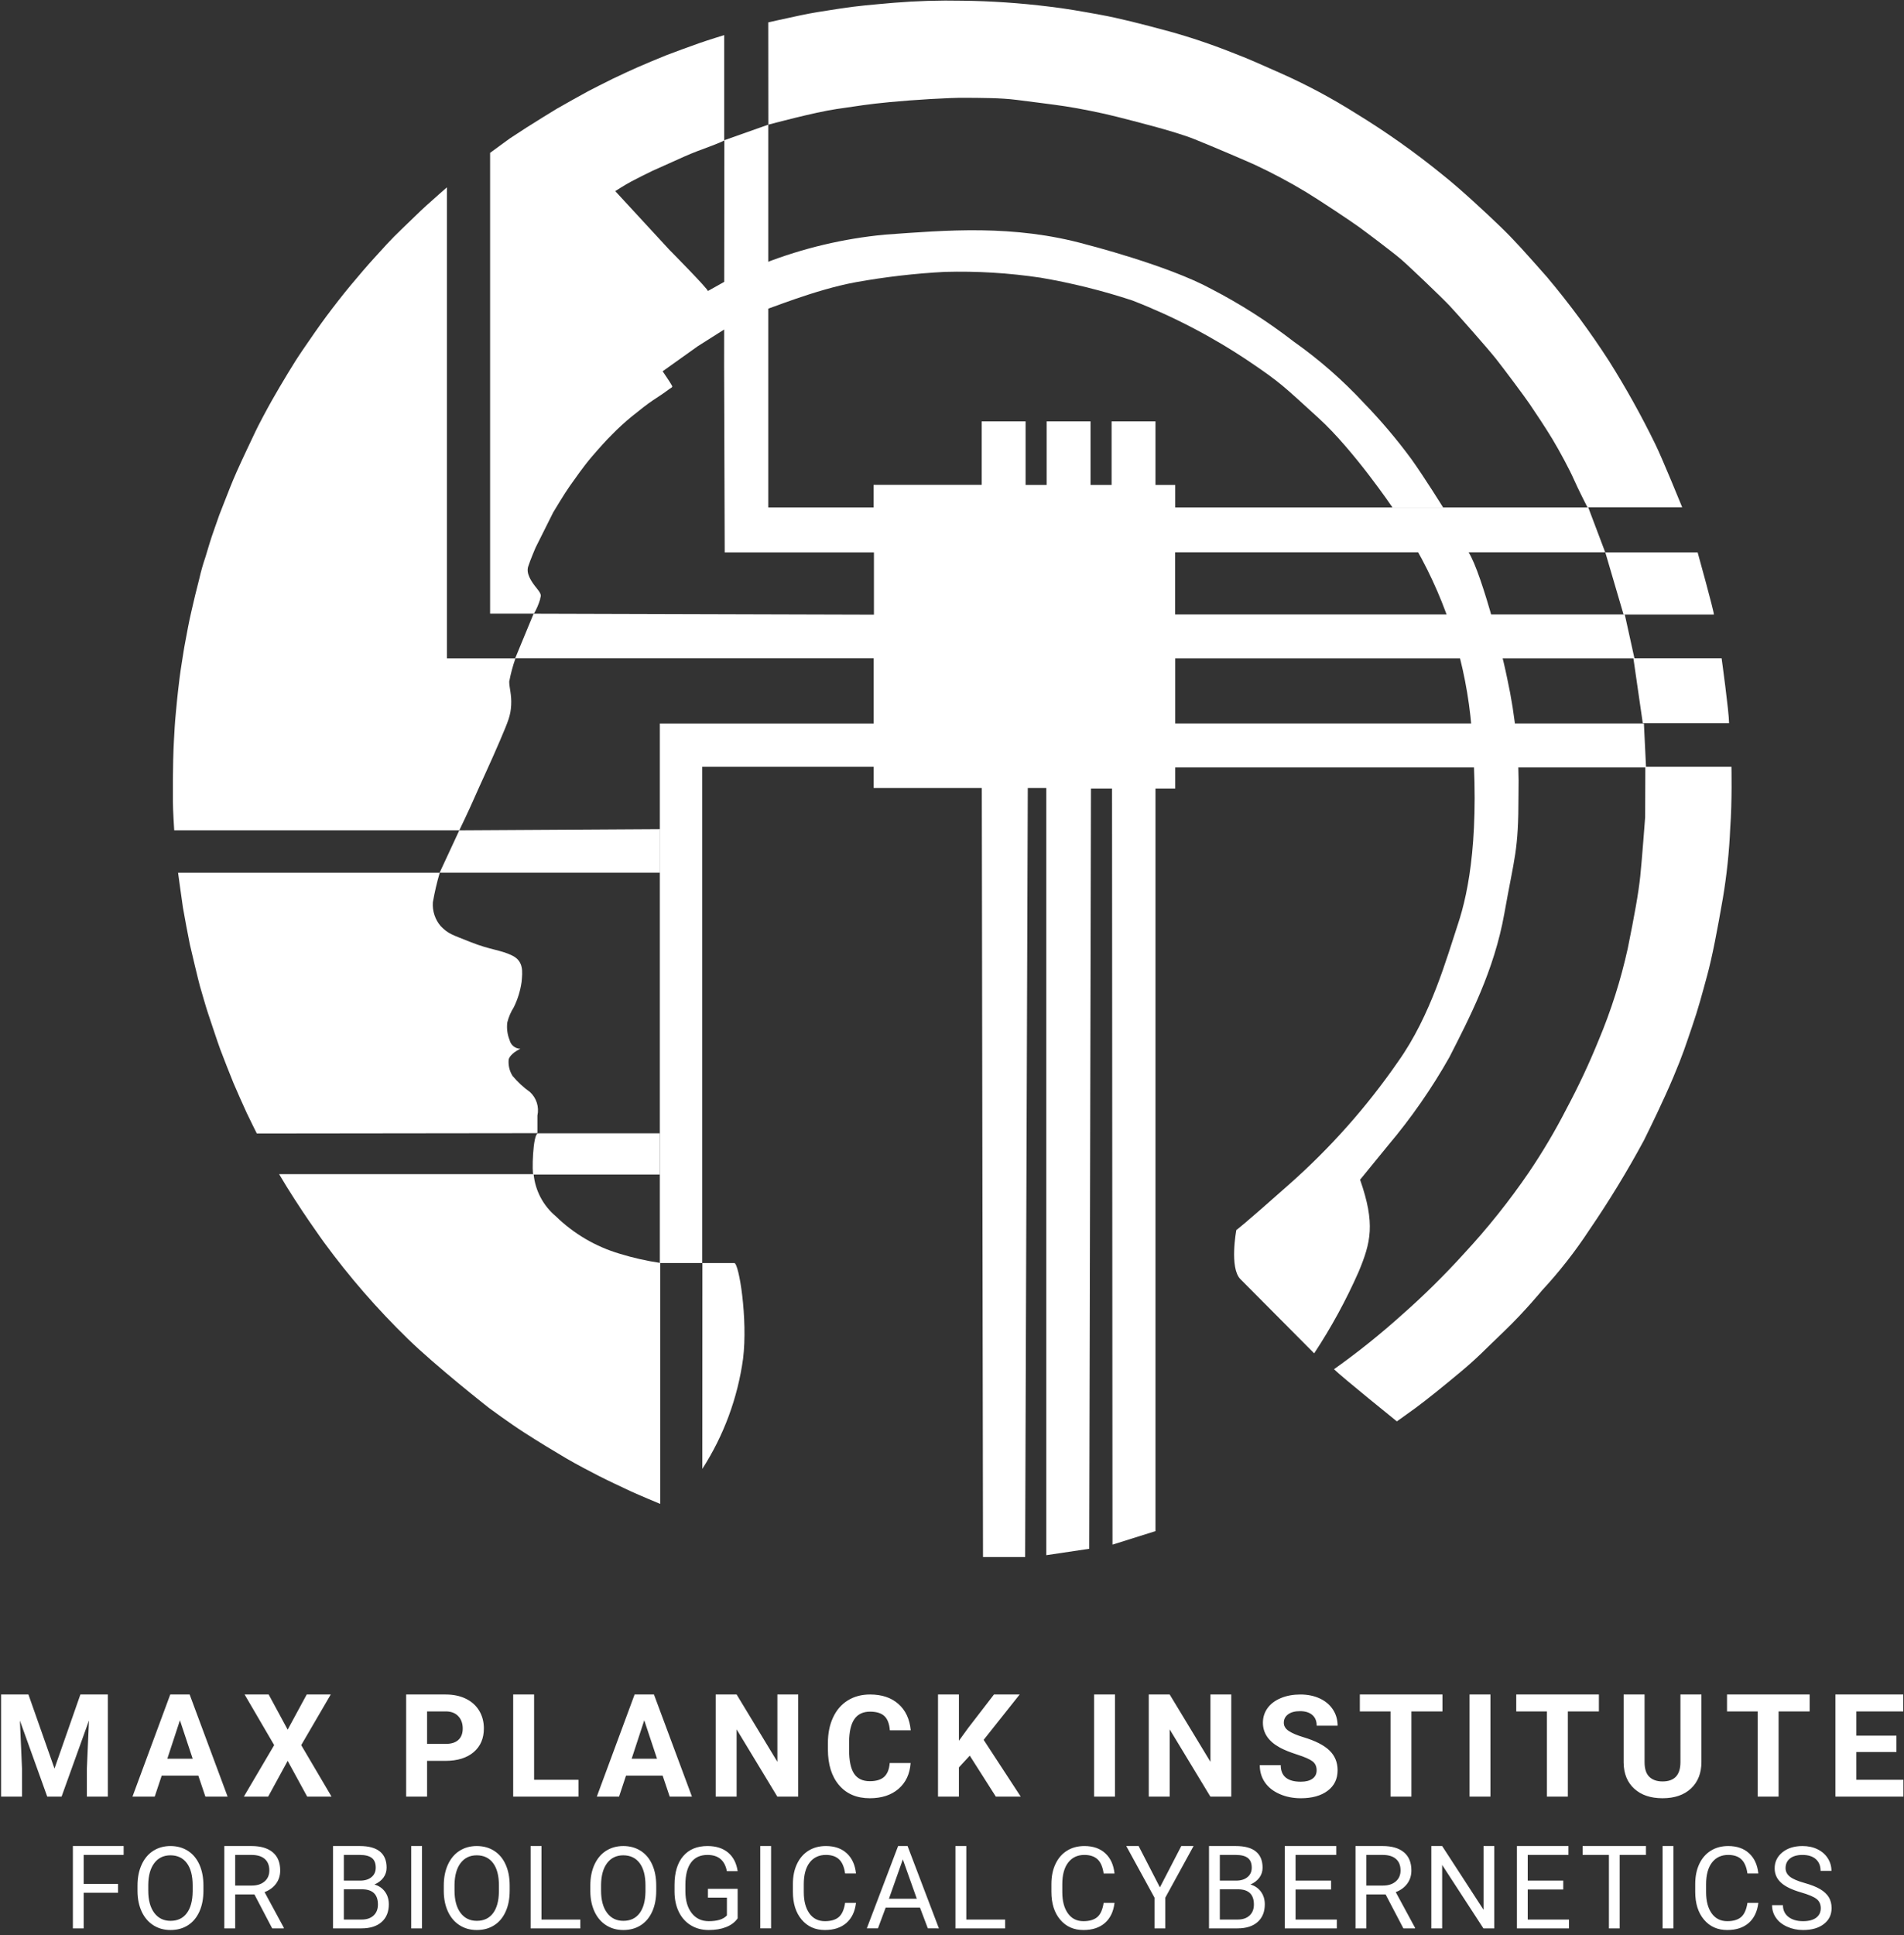 <?xml version="1.0" encoding="UTF-8" standalone="no"?>
<!-- Created with Inkscape (http://www.inkscape.org/) -->

<svg
   version="1.1"
   id="svg2"
   xml:space="preserve"
   width="416"
   height="422.667"
   viewBox="0 0 416 422.667"
   sodipodi:docname="MPIBCWhite.svg"
   inkscape:version="1.1.1 (1:1.1+202109281949+c3084ef5ed)"
   xmlns:inkscape="http://www.inkscape.org/namespaces/inkscape"
   xmlns:sodipodi="http://sodipodi.sourceforge.net/DTD/sodipodi-0.dtd"
   xmlns="http://www.w3.org/2000/svg"
   xmlns:svg="http://www.w3.org/2000/svg"><rect x="0" y="0" width="416" height="422.667" fill="#333333" stroke="none"/><defs
     id="defs6" /><sodipodi:namedview
     id="namedview4"
     pagecolor="#ffffff"
     bordercolor="#666666"
     borderopacity="1.0"
     inkscape:pageshadow="2"
     inkscape:pageopacity="0.0"
     inkscape:pagecheckerboard="0"
     showgrid="false"
     inkscape:zoom="1.7626183"
     inkscape:cx="208.21297"
     inkscape:cy="211.33333"
     inkscape:window-width="1848"
     inkscape:window-height="1016"
     inkscape:window-x="72"
     inkscape:window-y="27"
     inkscape:window-maximized="1"
     inkscape:current-layer="g8" /><g
     id="g8"
     inkscape:groupmode="layer"
     inkscape:label="ink_ext_XXXXXX"
     transform="matrix(1.333,0,0,-1.333,0,422.667)"><g
       id="g10"
       transform="scale(0.1)"><path
         d="m 1187.27,2941.05 71.95,25.47 V 2339.3 h 172.62 v 36.95 h 177.22 v 104.02 h 71.96 v -104.14 h 34.53 v 104.14 h 71.91 v -104.14 h 34.53 v 104.14 h 71.92 v -104.14 h 32.38 v -36.83 h 676.99 l 27.77,-73.52 h -704.92 v -101.83 h 736.99 l 15.86,-71.96 h -752.69 v -106.72 h 768.2 l 3.48,-71.95 h -771.68 v -34.65 h -32.38 V 661.879 l -70.47,-22.149 -0.74,1238.94 h -34.54 l -2.85,-1245.701 -70.35,-10.508 V 1879.65 h -30.35 l -4.34,-1260.201 h -69.06 l -1.99,1260.201 h -177.23 v 34.69 h -280.97 v -813.13 h -69.5 v 884.06 h 350.47 v 106.88 H 844.449 l 30.199,73.08 557.772,-1.6 v 101.99 h -244.57 l -1.01,304.58 z"
         style="fill:#ffffff;fill-opacity:1;fill-rule:evenodd;stroke:none"
         id="path12" /><path
         d="m 1151.29,1101.21 h 52.23 c 7.77,0 22.46,-91.91 14.41,-156.948 -8.87,-64.262 -31.64,-125.821 -66.76,-180.391"
         style="fill:#ffffff;fill-opacity:1;fill-rule:evenodd;stroke:none"
         id="path14" /><path
         d="M 1082.11,1101.37 V 706.48 c 0,0 -36.25,15.079 -48.32,20.711 -12.11,5.618 -39.142,18.399 -51.802,24.879 -12.648,6.481 -36.25,18.711 -54.687,29.489 -18.391,10.781 -44.879,26.921 -67.461,41.453 -25.192,16.09 -58.551,40.859 -58.551,40.859 0,0 -86.328,67.731 -132.769,113.039 -50.2,48.83 -96.219,101.76 -137.54,158.29 0,0 -41.019,56.25 -73.519,111.64 h 417.187 c 2.582,-26.96 15.661,-51.76 36.403,-69.07 29.418,-28.71 65.429,-49.8 104.889,-61.44 21.64,-6.64 43.79,-11.64 66.17,-14.96 z"
         style="fill:#ffffff;fill-opacity:1;fill-rule:evenodd;stroke:none"
         id="path16" /><path
         d="M 1081.52,1313.71 H 881.988 c -9.058,0 -10.187,-67.46 -7.769,-67.46 h 207.301"
         style="fill:#ffffff;fill-opacity:1;fill-rule:evenodd;stroke:none"
         id="path18" /><path
         d="m 880.859,1313.98 v 28.79 c 3.09,14.11 -1.519,28.75 -12.109,38.56 -10.699,7.58 -20.352,16.52 -28.75,26.6 -4.801,7.77 -7.031,16.84 -6.328,25.9 0,2.3 2.848,10.35 19.258,18.44 -8.481,0.15 -15.782,6.09 -17.7,14.37 -3.671,9.1 -4.96,19.02 -3.75,28.75 2.192,8.83 5.79,17.23 10.668,24.92 6.481,13.13 10.782,27.19 12.813,41.72 1.449,16.37 3.75,33.79 -15.699,43.13 -19.422,9.37 -35.672,9.06 -67.742,21.87 -32.11,12.81 -36.25,13.24 -49.059,26.06 -9.371,10.86 -14.02,24.96 -12.973,39.25 2.852,16.33 6.602,32.46 11.25,48.36 H 291.879 c 0,0 6.75,-49.49 7.922,-56.83 1.14,-7.35 9.5,-52.07 11.371,-60.55 1.879,-8.52 14.379,-61.02 16.527,-68.36 2.141,-7.34 10.231,-35.66 12.813,-43.16 2.578,-7.46 16.519,-50.04 20.578,-60.71 4.031,-10.62 16.961,-44.02 21.57,-54.96 4.61,-10.93 16.09,-36.95 21.559,-48.63 5.472,-11.64 16.722,-34.06 16.722,-34.06"
         style="fill:#ffffff;fill-opacity:1;fill-rule:evenodd;stroke:none"
         id="path20" /><path
         d="M 752.809,1810.2 H 285.551 c 0,0 -2.153,33.2 -2.153,47.03 0,13.79 0,22.15 0,37.38 0,15.27 0.704,46.76 1.723,63.32 1.008,16.52 1.129,24.61 3.16,45.47 2.028,20.86 2.149,23.16 3.598,35.82 1.441,12.66 3.32,28.75 5.891,44.3 2.582,15.54 3.011,20.58 6.332,37.85 3.32,17.22 4.609,26.01 9.808,48.59 5.149,22.62 6.442,27.62 12.649,52.07 2.703,12.03 6.062,23.91 10.043,35.55 7.777,25.04 6.796,23.9 15.546,48.63 8.793,24.73 6.051,18.13 14.411,38.99 8.32,20.85 12.5,32.65 21.722,53.35 9.18,20.75 26.879,57.54 30.778,65.9 3.871,8.36 17.972,34.96 26.601,50.2 8.641,15.27 16.68,28.79 26.059,44.33 9.332,15.51 15.82,25.75 26.172,40.86 10.347,15.08 25.738,37.54 36.839,52.35 11.051,14.84 26.872,35.39 40.11,51.21 13.25,15.82 26.762,31.8 39.301,45.47 12.5,13.67 25.589,28.79 45.589,47.77 20,18.98 26.051,25.47 38.86,37.11 12.781,11.64 33.949,30.08 33.949,30.08 v -771.84 h 112.34 c -4.367,-12.42 -7.809,-25.15 -10.231,-38.12 0,-10.08 4.18,-21.41 3.204,-38.56 -1.012,-17.11 -4.332,-25.04 -18.442,-58.24 -14.101,-33.24 -33.359,-73.95 -42.14,-94.26 -8.79,-20.27 -24.461,-52.61 -24.461,-52.61 z"
         style="fill:#ffffff;fill-opacity:1;fill-rule:evenodd;stroke:none"
         id="path22" /><path
         d="m 752.809,1810.2 -32.219,-69.38 h 361.25 v 71.37"
         style="fill:#ffffff;fill-opacity:1;fill-rule:evenodd;stroke:none"
         id="path24" /><path
         d="m 803.32,2920.35 v -755 h 71.91 c 4.258,7.42 7.661,15.27 10.079,23.48 0,4.88 4.73,5.47 -5.188,17.54 -9.922,12.07 -17.973,24.88 -14.383,36.09 3.602,11.25 12.231,31.25 12.231,31.25 l 28.793,57.54 c 0,0 18.547,31.05 27.187,43.16 8.629,12.07 22.422,32.07 36.09,48.05 13.672,15.94 24.449,27.74 32.811,35.94 10.16,10.43 20.86,20.27 32.07,29.49 13.67,11.09 26.49,21.17 35.82,27.34 9.34,6.18 15.24,9.81 26.6,18.29 2.46,1.71 4.18,2.3 4.5,3.59 0.27,1.29 -1.33,2.89 -2.19,4.73 -0.86,1.87 -13.52,20.58 -13.52,20.58 l 57.54,41.02 48.36,30.62 v 77.7 l -31.8,-17.85 c 1.88,1.87 -63.43,67.93 -63.43,67.93 l -88.36,95.78 c 0,0 15.97,10.35 26.33,15.82 10.35,5.47 24.61,12.65 34.96,17.58 l 32.11,14.37 c 8.04,3.75 28.75,13.09 40.7,17.54 11.91,4.45 39.26,14.41 44.45,17.69 v 172.66 c 0,0 -26.64,-8.2 -40.58,-13.08 -13.95,-4.93 -43.17,-15.55 -54.53,-20 -11.37,-4.5 -39.97,-16.57 -46.45,-19.46 -6.48,-2.85 -28.05,-12.65 -40.43,-18.67 -12.379,-6.05 -34.379,-17.27 -40.699,-20.59 -6.332,-3.32 -45.75,-25.31 -51.531,-28.78 -5.739,-3.44 -39.25,-24.03 -50.04,-31.06 l -26.91,-17.54 z"
         style="fill:#ffffff;fill-opacity:1;fill-rule:evenodd;stroke:none"
         id="path26" /><path
         d="m 1259.34,2966.52 c 0,0 75.97,20.43 111.91,25.63 35.98,5.15 49.92,7.77 87.62,11.37 37.69,3.59 97.85,7.34 123.75,7.03 25.9,-0.28 56.68,0 83.71,-3.44 27.03,-3.48 57.54,-7.19 79.69,-10.51 22.14,-3.32 60.58,-10.94 84.45,-17.11 23.87,-6.21 93.94,-23.32 127.46,-36.83 33.52,-13.52 82.15,-34.38 99.14,-42.04 28.79,-13.47 56.91,-28.43 84.14,-44.88 23.59,-14.37 72.93,-47.3 85.31,-56.25 12.39,-8.9 56.53,-42.15 69.77,-53.51 13.24,-11.37 67.34,-63.01 80,-76.53 12.66,-13.51 62.42,-69.76 76.25,-87.3 13.79,-17.58 45.74,-60.27 54.53,-73.24 8.75,-12.93 25.31,-37.54 37.38,-57.54 12.07,-20 28.79,-51.37 35.12,-65.9 6.33,-14.53 22.31,-45.9 22.31,-45.9 h 155.35 c 0,0 -32.39,79.57 -44.18,103.59 -22.85,46.8 -48.21,92.31 -75.94,136.37 -30.94,47.89 -64.88,93.79 -101.56,137.38 -36.14,40.86 -53.25,60.32 -77,83.17 -23.71,22.89 -67.03,63.01 -94.06,84.3 -45.11,36.75 -92.65,70.39 -142.26,100.7 -39.22,24.72 -80.12,46.6 -122.46,65.47 -32.78,14.37 -51.06,23 -75.79,32.38 -35.23,14.14 -71.21,26.33 -107.77,36.52 -47.77,12.82 -81.41,21.45 -112.07,27.03 -30.62,5.63 -57.54,10.4 -85,13.56 -47.07,5.82 -94.45,9.06 -141.87,9.61 -37.58,0.78 -75.16,-0.35 -112.62,-3.44 -35.27,-3.16 -57.54,-4.76 -89.77,-9.76 -32.22,-5.04 -40.31,-6.06 -63.75,-10.94 -23.43,-4.92 -51.91,-11.37 -51.91,-11.37"
         style="fill:#ffffff;fill-opacity:1;fill-rule:evenodd;stroke:none"
         id="path28" /><path
         d="m 1253.01,2739.53 c 63.28,24.61 129.65,40.35 197.22,46.76 100.71,7.19 210.36,17.11 329.73,-15.98 0,0 134.38,-34.26 205.31,-72.93 47.62,-24.61 92.85,-53.51 135.24,-86.33 41.76,-29.49 80.31,-63.24 115.08,-100.7 28,-28.83 53.98,-59.57 77.81,-91.91 22.03,-30.94 51.95,-79.14 51.95,-79.14 h -83.01 c 0,0 -63.86,94.37 -121.29,146.6 -57.38,52.22 -61.71,57.54 -112.34,91.76 -60.23,40.62 -124.8,74.37 -192.5,100.7 -49.18,16.21 -99.53,28.71 -150.62,37.42 -52.04,7.77 -104.65,10.98 -157.23,9.49 -48.75,-2.57 -97.27,-8.2 -145.31,-16.83 -68.05,-12.39 -146.02,-45.47 -150.63,-45.47 z"
         style="fill:#ffffff;fill-opacity:1;fill-rule:evenodd;stroke:none"
         id="path30" /><path
         d="m 2321.17,2271.68 c 51.13,-90 82.11,-190.04 90.78,-293.2 14.38,-172.62 -4.45,-268.44 -22.3,-321.96 -17.81,-53.51 -44.03,-149.45 -98.09,-225.27 -51.25,-74.14 -111.29,-141.76 -178.83,-201.41 -75.82,-67.34 -86.32,-74.64 -86.32,-74.64 0,0 -11.64,-62.15 6.75,-80.43 l 120.86,-121.571 c 28.01,42.461 52.39,87.231 72.93,133.791 19.85,47.89 27.62,78.4 2.31,150.74 l 46.33,56.72 c 37.73,44.73 71.17,92.89 99.96,143.83 32.65,64.18 73.51,141.72 90.23,235.94 16.68,94.22 23.13,100.7 23.13,193.79 1.44,64.29 -4.77,128.51 -18.56,191.33 -11.64,57.54 -53.51,213.63 -71.05,213.63 -13.52,0 -78.13,-1.29 -78.13,-1.29 z"
         style="fill:#ffffff;fill-opacity:1;fill-rule:evenodd;stroke:none"
         id="path32" /><path
         d="m 2631.21,2265.62 h 151.33 c 0,0 26.64,-95.78 26.64,-101.83 h -148.05"
         style="fill:#ffffff;fill-opacity:1;fill-rule:evenodd;stroke:none"
         id="path34" /><path
         d="m 2677.23,2092.15 h 144.61 c 0,0 12.22,-88.63 12.22,-106.33 h -141.44"
         style="fill:#ffffff;fill-opacity:1;fill-rule:evenodd;stroke:none"
         id="path36" /><path
         d="m 2696.8,1914.34 h 141.13 c 0,0 1.29,-56.53 -1.99,-100.71 -1.64,-38.59 -5.71,-77.03 -12.11,-115.08 -9.22,-52.96 -17.27,-95.23 -25.59,-125.89 -8.36,-30.63 -14.41,-53.95 -24.92,-84.46 -10.47,-30.47 -14.37,-44.02 -30.9,-83.12 -16.56,-39.14 -36.13,-78.87 -47.77,-102.58 -27.31,-50.66 -57.27,-99.84 -89.77,-147.3 -23,-35.08 -48.86,-68.13 -77.38,-98.87 0,0 -28.79,-35.08 -61.29,-66.17 -32.54,-31.058 -43.16,-43.172 -71.95,-67.191 -28.75,-24.02 -55.82,-45.86 -74.06,-59.258 -18.29,-13.359 -30.67,-21.992 -30.67,-21.992 0,0 -90.9,73.363 -103.01,85.429 39.22,27.891 76.76,58.012 112.5,90.192 35.39,31.25 69.03,64.46 100.71,99.42 38.75,41.76 74.33,86.33 106.44,133.36 22.54,33.36 43.09,68.04 61.45,103.86 19.45,36.37 36.99,73.75 52.5,111.92 20.5,48.75 36.56,99.3 47.93,150.94 10.93,53.94 17.54,90.46 20.43,117.96 2.85,27.47 8.04,96.96 8.04,96.96 z"
         style="fill:#ffffff;fill-opacity:1;fill-rule:evenodd;stroke:none"
         id="path38" /><path
         d="M 1.801,394.18 H 46.602 L 89.301,272.809 131.762,394.18 h 45 V 226.879 h -34.383 v 45.742 l 3.441,78.981 -44.879,-124.723 H 77.422 l -44.801,124.57 3.469,-78.828 V 226.879 H 1.801 Z M 336.641,226.879 325.078,261.211 H 265.039 L 253.59,226.879 h -36.442 l 61.911,167.301 h 31.761 l 62.231,-167.301 z m -41.719,125.031 -20.66,-62.961 h 41.558 z m 145.43,42.27 31.168,-57.66 31.21,57.66 h 39.379 l -48.398,-82.969 49.687,-84.332 H 503.48 l -31.96,58.59 -31.95,-58.59 h -39.84 l 49.649,84.332 -48.438,82.969 z M 730.039,285.43 H 700 V 226.879 H 665.699 V 394.18 h 64.891 c 12.5,0 23.469,-2.301 32.961,-6.91 9.461,-4.61 16.758,-11.18 21.879,-19.649 5.082,-8.48 7.66,-18.172 7.66,-28.992 0,-16.481 -5.59,-29.449 -16.762,-38.938 C 765.16,290.199 749.73,285.43 730.039,285.43 Z M 700,366.449 v -53.211 h 30.59 c 9.058,0 15.969,2.153 20.738,6.532 4.723,4.332 7.113,10.539 7.113,18.628 0,8.282 -2.39,15 -7.191,20.122 -4.801,5.152 -11.41,7.769 -19.879,7.929 z M 875.43,394.18 V 254.41 h 72.73 V 226.879 H 841.129 V 394.18 Z m 222.27,-167.301 -11.57,34.332 h -60.04 l -11.4,-34.332 h -36.452 l 61.922,167.301 h 31.72 l 62.26,-167.301 z m -41.72,125.031 -20.63,-62.961 h 41.56 z m 252.34,42.27 V 226.879 h -34.26 l -66.68,110.109 V 226.879 h -34.29 V 394.18 h 34.29 l 66.8,-110.309 V 394.18 Z m 149.96,-112.301 h 34.3 c -1.29,-17.93 -7.89,-32.039 -19.81,-42.309 -11.95,-10.269 -27.65,-15.39 -47.11,-15.39 -21.32,0 -38.12,7.109 -50.35,21.41 -12.19,14.289 -18.32,33.898 -18.32,58.82 v 10.121 c 0,15.899 2.81,29.918 8.48,42.028 5.62,12.113 13.67,21.41 24.14,27.89 10.47,6.492 22.62,9.731 36.48,9.731 19.18,0 34.65,-5.121 46.37,-15.43 11.72,-10.27 18.52,-24.73 20.31,-43.281 h -34.22 c -0.85,10.742 -3.82,18.511 -8.98,23.363 -5.16,4.797 -12.97,7.219 -23.48,7.219 -11.44,0 -19.96,-4.063 -25.62,-12.141 -5.67,-8.129 -8.59,-20.75 -8.75,-37.82 v -12.461 c 0,-17.848 2.73,-30.899 8.16,-39.141 5.47,-8.238 14.07,-12.379 25.78,-12.379 10.55,0 18.44,2.422 23.68,7.27 5.19,4.84 8.2,12.34 8.94,22.5 z m 173.95,-55 -42.7,67.101 -17.81,-19.289 v -47.812 h -34.26 V 394.18 h 34.26 v -75.821 l 15.08,20.782 42.38,55.039 h 42.11 l -59.02,-74.34 60.74,-92.961 z m 195.35,0 h -34.258 V 394.18 H 1827.58 Z M 2018.12,394.18 V 226.879 h -34.25 l -66.68,110.109 V 226.879 h -34.3 V 394.18 h 34.3 l 66.79,-110.309 V 394.18 Z m 139.93,-124.219 c 0,6.41 -2.27,11.328 -6.84,14.769 -4.57,3.43 -12.81,7.071 -24.69,10.86 -11.87,3.82 -21.29,7.609 -28.2,11.32 -18.87,10.121 -28.32,23.789 -28.32,41.02 0,8.949 2.54,16.91 7.58,23.91 5.08,7.031 12.34,12.5 21.83,16.441 9.46,3.949 20.12,5.899 31.92,5.899 11.87,0 22.46,-2.149 31.76,-6.45 9.25,-4.25 16.48,-10.308 21.6,-18.121 5.15,-7.769 7.73,-16.64 7.73,-26.558 h -34.26 c 0,7.539 -2.38,13.398 -7.18,17.57 -4.81,4.149 -11.57,6.258 -20.2,6.258 -8.4,0 -14.88,-1.758 -19.57,-5.277 -4.65,-3.481 -6.95,-8.082 -6.95,-13.793 0,-5.348 2.73,-9.84 8.16,-13.43 5.47,-3.641 13.48,-7.039 24.03,-10.199 19.49,-5.86 33.71,-13.09 42.61,-21.719 8.91,-8.672 13.36,-19.449 13.36,-32.34 0,-14.34 -5.43,-25.59 -16.33,-33.711 -10.86,-8.172 -25.54,-12.23 -43.98,-12.23 -12.77,0 -24.41,2.3 -34.92,6.992 -10.51,4.648 -18.52,11.019 -24.03,19.137 -5.54,8.132 -8.32,17.5 -8.32,28.171 h 34.38 c 0,-18.171 10.98,-27.23 32.89,-27.23 8.16,0 14.53,1.641 19.1,4.922 4.57,3.277 6.84,7.848 6.84,13.789 z M 2364.3,394.18 v -27.731 h -50.9 v -139.57 h -34.26 v 139.57 h -50.27 v 27.731 z m 78.63,-167.301 h -34.258 V 394.18 H 2442.93 Z M 2620.7,394.18 v -27.731 h -50.9 v -139.57 h -34.29 v 139.57 h -50.28 v 27.731 z m 133.64,0 h 34.41 V 283.711 c 0,-18.32 -5.7,-32.852 -17.07,-43.512 -11.41,-10.711 -26.95,-16.019 -46.68,-16.019 -19.41,0 -34.84,5.16 -46.25,15.55 -11.45,10.352 -17.27,24.61 -17.5,42.731 V 394.18 h 34.3 V 283.32 c 0,-11.019 2.61,-19.058 7.81,-24.058 5.23,-5.043 12.42,-7.543 21.64,-7.543 19.26,0 29.06,10.191 29.34,30.66 z m 211.79,0 v -27.731 h -50.9 v -139.57 h -34.25 v 139.57 h -50.28 v 27.731 z m 142.27,-67.461 v -26.797 h -65.78 V 254.41 h 77.15 V 226.879 H 3008.32 V 394.18 h 111.25 v -27.731 h -76.95 v -39.73 z"
         style="fill:#ffffff;fill-opacity:1;fill-rule:evenodd;stroke:none"
         id="path40" /><path
         d="M 193.52,83.789 V 69.34 H 137.148 V 10.941 H 119.449 V 145.859 h 83.211 v -14.57 H 137.148 V 83.789 Z m 139.921,-2.578 v -8.48 c 0,-13.121 -2.23,-24.57 -6.64,-34.332 C 322.34,28.59 316.09,21.129 307.969,15.98 299.84,10.82 290.352,8.238 279.531,8.238 c -10.582,0 -19.961,2.582 -28.121,7.781 -8.211,5.191 -14.531,12.57 -19.07,22.18 -4.488,9.609 -6.828,20.711 -6.949,33.32 v 9.691 c 0,12.848 2.23,24.219 6.757,34.098 4.493,9.89 10.821,17.461 19.024,22.703 8.238,5.226 17.617,7.847 28.207,7.847 10.742,0 20.23,-2.578 28.43,-7.769 8.211,-5.199 14.531,-12.699 18.992,-22.539 4.41,-9.852 6.64,-21.289 6.64,-34.34 z m -17.66,-9.762 v 9.922 c 0,15.859 -3.203,28.039 -9.57,36.559 -6.41,8.48 -15.352,12.73 -26.832,12.73 -11.219,0 -20,-4.25 -26.449,-12.73 -6.41,-8.52 -9.731,-20.27 -9.918,-35.348 v -9.851 c 0,-15.352 3.238,-27.461 9.718,-36.25 6.532,-8.781 15.43,-13.199 26.801,-13.199 11.449,0 20.309,4.141 26.559,12.457 6.289,8.32 9.5,20.203 9.691,35.711 z M 446.129,10.941 416.988,66.602 H 385.469 V 10.941 H 367.66 V 145.859 h 44.449 c 15.121,0 26.762,-3.398 34.922,-10.238 8.168,-6.832 12.231,-16.75 12.231,-29.801 0,-8.281 -2.274,-15.511 -6.801,-21.64 -4.531,-6.168 -10.82,-10.738 -18.832,-13.828 L 465.16,12.07 V 10.941 Z M 385.469,131.289 V 81.09 h 27.191 c 8.789,0 15.82,2.27 21.012,6.762 5.199,4.488 7.777,10.469 7.777,17.968 0,8.2 -2.469,14.45 -7.429,18.828 -4.961,4.372 -12.11,6.563 -21.442,6.641 z M 592.422,10.941 H 545.859 V 145.859 h 43.911 c 14.57,0 25.5,-2.968 32.89,-8.949 7.34,-5.969 11.012,-14.801 11.012,-26.519 0,-6.211 -1.793,-11.68 -5.352,-16.481 -3.59,-4.77 -8.441,-8.441 -14.57,-11.102 7.27,-2.07 13.012,-6.008 17.23,-11.789 4.219,-5.75 6.321,-12.66 6.321,-20.668 0,-12.262 -3.903,-21.91 -11.711,-28.902 -7.82,-7 -18.871,-10.508 -33.168,-10.508 z M 593.09,75 h -29.5 V 25.391 h 29.219 c 8.242,0 14.73,2.191 19.492,6.598 4.769,4.383 7.148,10.434 7.148,18.094 C 619.449,66.68 610.66,75 593.09,75 Z m -29.5,56.289 V 89.18 h 26.719 c 7.781,0 13.992,1.91 18.601,5.742 4.641,3.789 6.949,8.988 6.949,15.508 0,7.3 -2.148,12.621 -6.449,15.902 -4.289,3.316 -10.859,4.957 -19.64,4.957 z M 691.68,10.941 h -17.699 v 134.918 H 691.68 Z m 143.711,70.269 v -8.48 c 0,-13.121 -2.192,-24.57 -6.641,-34.332 -4.41,-9.809 -10.699,-17.27 -18.828,-22.418 -8.121,-5.16 -17.582,-7.742 -28.402,-7.742 -10.579,0 -19.961,2.582 -28.122,7.781 -8.199,5.191 -14.527,12.57 -19.058,22.18 -4.5,9.609 -6.84,20.711 -6.961,33.32 v 9.691 c 0,12.848 2.23,24.219 6.723,34.098 4.527,9.89 10.859,17.461 19.058,22.703 8.211,5.226 17.621,7.847 28.168,7.847 10.781,0 20.274,-2.578 28.473,-7.769 8.211,-5.199 14.539,-12.699 18.949,-22.539 4.449,-9.852 6.641,-21.289 6.641,-34.34 z M 817.77,71.449 v 9.922 c 0,15.859 -3.2,28.039 -9.571,36.559 -6.398,8.48 -15.347,12.73 -26.871,12.73 -11.168,0 -19.957,-4.25 -26.406,-12.73 C 748.52,109.41 745.199,97.66 745,82.582 v -9.851 c 0,-15.352 3.238,-27.461 9.73,-36.25 6.52,-8.781 15.43,-13.199 26.79,-13.199 11.449,0 20.281,4.141 26.57,12.457 6.25,8.32 9.488,20.203 9.68,35.711 z m 69.769,74.41 V 25.391 h 63.633 V 10.941 H 869.73 V 145.859 Z M 1075.62,81.211 v -8.48 c 0,-13.121 -2.22,-24.57 -6.64,-34.332 -4.45,-9.809 -10.74,-17.27 -18.86,-22.418 -8.13,-5.16 -17.58,-7.742 -28.4,-7.742 -10.59,0 -19.96,2.582 -28.13,7.781 -8.199,5.191 -14.531,12.57 -19.059,22.18 -4.492,9.609 -6.832,20.711 -6.953,33.32 v 9.691 c 0,12.848 2.223,24.219 6.723,34.098 4.527,9.89 10.859,17.461 19.058,22.703 8.241,5.226 17.621,7.847 28.201,7.847 10.74,0 20.24,-2.578 28.44,-7.769 8.2,-5.199 14.53,-12.699 18.98,-22.539 4.42,-9.852 6.64,-21.289 6.64,-34.34 z m -17.65,-9.762 v 9.922 c 0,15.859 -3.2,28.039 -9.57,36.559 -6.41,8.48 -15.35,12.73 -26.84,12.73 -11.21,0 -20,-4.25 -26.439,-12.73 -6.41,-8.52 -9.73,-20.27 -9.922,-35.348 v -9.851 c 0,-15.352 3.242,-27.461 9.723,-36.25 6.528,-8.781 15.428,-13.199 26.798,-13.199 11.44,0 20.27,4.141 26.56,12.457 6.25,8.32 9.49,20.203 9.69,35.711 z m 151.09,4.25 V 27.34 c -4.53,-6.398 -10.9,-11.168 -19.02,-14.328 -8.13,-3.211 -17.62,-4.773 -28.44,-4.773 -10.98,0 -20.7,2.543 -29.18,7.703 -8.47,5.109 -15.04,12.418 -19.69,21.828 -4.64,9.461 -7.03,20.391 -7.14,32.82 v 11.711 c 0,20.16 4.72,35.82 14.14,46.918 9.45,11.09 22.73,16.64 39.84,16.64 13.98,0 25.27,-3.558 33.83,-10.738 8.51,-7.152 13.75,-17.351 15.66,-30.473 h -17.69 c -3.32,17.731 -13.91,26.641 -31.72,26.641 -11.88,0 -20.86,-4.141 -26.99,-12.457 -6.14,-8.32 -9.22,-20.352 -9.26,-36.102 V 71.84 c 0,-15.039 3.44,-26.961 10.31,-35.82 6.88,-8.871 16.21,-13.289 27.97,-13.289 6.64,0 12.46,0.711 17.42,2.148 5,1.453 9.1,3.832 12.35,7.231 V 61.332 h -31.1 v 14.367 z m 54.81,-64.758 h -17.742 v 134.918 h 17.742 z m 121.33,41.789 h 17.85 c -1.68,-14.25 -6.92,-25.191 -15.75,-32.93 -8.82,-7.691 -20.54,-11.563 -35.19,-11.563 -15.86,0 -28.56,5.672 -38.13,17.031 -9.57,11.332 -14.37,26.531 -14.37,45.551 v 12.852 c 0,12.457 2.23,23.398 6.72,32.848 4.45,9.46 10.78,16.718 18.94,21.761 8.17,5.078 17.62,7.578 28.4,7.578 14.3,0 25.74,-3.98 34.34,-11.949 8.59,-7.969 13.59,-18.988 15.04,-33.09 h -17.85 c -1.49,10.739 -4.85,18.481 -9.97,23.282 -5.15,4.808 -12.34,7.187 -21.56,7.187 -11.29,0 -20.15,-4.18 -26.6,-12.5 -6.41,-8.359 -9.61,-20.199 -9.61,-35.59 V 70.269 c 0,-14.531 3.05,-26.09 9.1,-34.68 6.1,-8.559 14.61,-12.859 25.55,-12.859 9.84,0 17.38,2.23 22.66,6.68 5.23,4.461 8.75,12.23 10.43,23.32 z m 135.58,-41.789 -12.85,33.98 h -56.25 l -12.66,-33.98 h -18.24 l 51.29,134.918 h 15.51 L 1538.91,10.941 Z M 1479.8,123.949 1457.03,59.488 h 45.67 z m 104.03,21.91 V 25.391 h 63.63 V 10.941 h -81.41 V 145.859 Z m 225.12,-93.129 h 17.81 c -1.68,-14.25 -6.92,-25.191 -15.74,-32.93 -8.79,-7.691 -20.55,-11.563 -35.2,-11.563 -15.86,0 -28.55,5.672 -38.12,17.031 -9.58,11.332 -14.38,26.531 -14.38,45.551 v 12.852 c 0,12.457 2.23,23.398 6.72,32.848 4.45,9.46 10.78,16.718 18.94,21.761 8.17,5.078 17.66,7.578 28.4,7.578 14.3,0 25.74,-3.98 34.34,-11.949 8.59,-7.969 13.63,-18.988 15.04,-33.09 h -17.81 c -1.53,10.739 -4.85,18.481 -10,23.282 -5.16,4.808 -12.35,7.187 -21.57,7.187 -11.29,0 -20.15,-4.18 -26.56,-12.5 -6.44,-8.359 -9.65,-20.199 -9.65,-35.59 V 70.269 c 0,-14.531 3.05,-26.09 9.14,-34.68 6.06,-8.559 14.57,-12.859 25.51,-12.859 9.84,0 17.38,2.23 22.66,6.68 5.27,4.461 8.75,12.23 10.47,23.32 z m 57.34,93.129 34.88,-67.738 35.04,67.738 h 20.12 L 1910,61.25 V 10.941 h -17.7 V 61.25 l -46.28,84.609 z M 2028.2,10.941 h -46.56 V 145.859 h 43.91 c 14.57,0 25.54,-2.968 32.89,-8.949 7.34,-5.969 11.01,-14.801 11.01,-26.519 0,-6.211 -1.79,-11.68 -5.35,-16.481 -3.55,-4.77 -8.44,-8.441 -14.53,-11.102 7.23,-2.07 12.97,-6.008 17.19,-11.789 4.22,-5.75 6.33,-12.66 6.33,-20.668 0,-12.262 -3.91,-21.91 -11.72,-28.902 -7.82,-7 -18.87,-10.508 -33.17,-10.508 z M 2028.91,75 h -29.53 V 25.391 h 29.21 c 8.25,0 14.73,2.191 19.5,6.598 4.76,4.383 7.14,10.434 7.14,18.094 0,16.598 -8.78,24.918 -26.32,24.918 z m -29.53,56.289 V 89.18 h 26.71 c 7.78,0 13.99,1.91 18.6,5.742 4.65,3.789 6.99,8.988 6.99,15.508 0,7.3 -2.19,12.621 -6.48,15.902 -4.3,3.316 -10.82,4.957 -19.65,4.957 z M 2181.72,89.18 V 74.691 h -58.2 V 25.391 h 67.61 V 10.941 h -85.31 V 145.859 h 84.38 v -14.57 h -66.68 V 89.18 Z m 118.51,-78.238 -29.14,55.66 h -31.52 V 10.941 h -17.81 V 145.859 h 44.45 c 15.12,0 26.76,-3.398 34.92,-10.238 8.17,-6.832 12.23,-16.75 12.23,-29.801 0,-8.281 -2.27,-15.511 -6.8,-21.64 -4.53,-6.168 -10.78,-10.738 -18.83,-13.828 l 31.53,-58.281 V 10.941 Z M 2239.57,131.289 V 81.09 h 27.19 c 8.83,0 15.82,2.27 21.01,6.762 5.2,4.488 7.82,10.469 7.82,17.968 0,8.2 -2.5,14.45 -7.47,18.828 -4.96,4.372 -12.1,6.563 -21.44,6.641 z m 209.65,14.57 V 10.941 h -17.81 L 2363.79,114.879 V 10.941 h -17.77 V 145.859 h 17.77 L 2431.6,41.449 V 145.859 Z M 2562.27,89.18 V 74.691 h -58.21 V 25.391 h 67.58 V 10.941 h -85.31 V 145.859 h 84.41 v -14.57 h -66.68 V 89.18 Z m 135.58,56.679 v -14.57 h -43.12 V 10.941 h -17.62 V 131.289 h -43.09 v 14.57 z m 44.96,-134.918 h -17.688 v 134.918 h 17.688 z m 121.37,41.789 h 17.85 c -1.68,-14.25 -6.95,-25.191 -15.74,-32.93 -8.83,-7.691 -20.55,-11.563 -35.2,-11.563 -15.86,0 -28.59,5.672 -38.16,17.031 -9.57,11.332 -14.34,26.531 -14.34,45.551 v 12.852 c 0,12.457 2.23,23.398 6.68,32.848 4.5,9.46 10.78,16.718 18.99,21.761 8.16,5.078 17.62,7.578 28.4,7.578 14.25,0 25.7,-3.98 34.29,-11.949 8.64,-7.969 13.64,-18.988 15.08,-33.09 h -17.85 c -1.52,10.739 -4.84,18.481 -10,23.282 -5.12,4.808 -12.3,7.187 -21.52,7.187 -11.33,0 -20.2,-4.18 -26.61,-12.5 -6.4,-8.359 -9.64,-20.199 -9.64,-35.59 V 70.269 c 0,-14.531 3.04,-26.09 9.14,-34.68 6.09,-8.559 14.61,-12.859 25.54,-12.859 9.85,0 17.39,2.23 22.62,6.68 5.27,4.461 8.75,12.23 10.47,23.32 z m 88.12,17.07 c -15.15,4.34 -26.21,9.688 -33.12,16.059 -6.91,6.332 -10.39,14.18 -10.39,23.481 0,10.539 4.22,19.289 12.69,26.211 8.44,6.871 19.42,10.308 32.93,10.308 9.26,0 17.5,-1.757 24.73,-5.347 7.23,-3.563 12.81,-8.481 16.8,-14.774 3.94,-6.25 5.94,-13.117 5.94,-20.539 h -17.82 c 0,8.121 -2.58,14.492 -7.73,19.141 -5.2,4.64 -12.5,6.949 -21.92,6.949 -8.71,0 -15.5,-1.91 -20.39,-5.738 -4.88,-3.832 -7.34,-9.141 -7.34,-15.942 0,-5.429 2.3,-10.078 6.95,-13.828 4.65,-3.75 12.54,-7.191 23.71,-10.312 11.18,-3.129 19.89,-6.559 26.21,-10.348 6.29,-3.789 10.98,-8.172 14.03,-13.211 3.01,-5.031 4.53,-10.969 4.53,-17.77 0,-10.859 -4.22,-19.57 -12.7,-26.09 -8.47,-6.57 -19.84,-9.813 -34.06,-9.813 -9.22,0 -17.81,1.762 -25.82,5.313 -8.01,3.519 -14.18,8.359 -18.48,14.539 -4.33,6.129 -6.52,13.121 -6.52,20.93 h 17.81 c 0,-8.121 3.01,-14.531 8.99,-19.25 6.01,-4.688 14.02,-7.039 24.02,-7.039 9.38,0 16.53,1.918 21.53,5.711 4.96,3.789 7.46,8.938 7.46,15.508 0,6.562 -2.31,11.641 -6.92,15.23 -4.61,3.551 -12.97,7.109 -25.12,10.621 z"
         style="fill:#ffffff;fill-opacity:1;fill-rule:evenodd;stroke:none"
         id="path42" /></g></g></svg>
